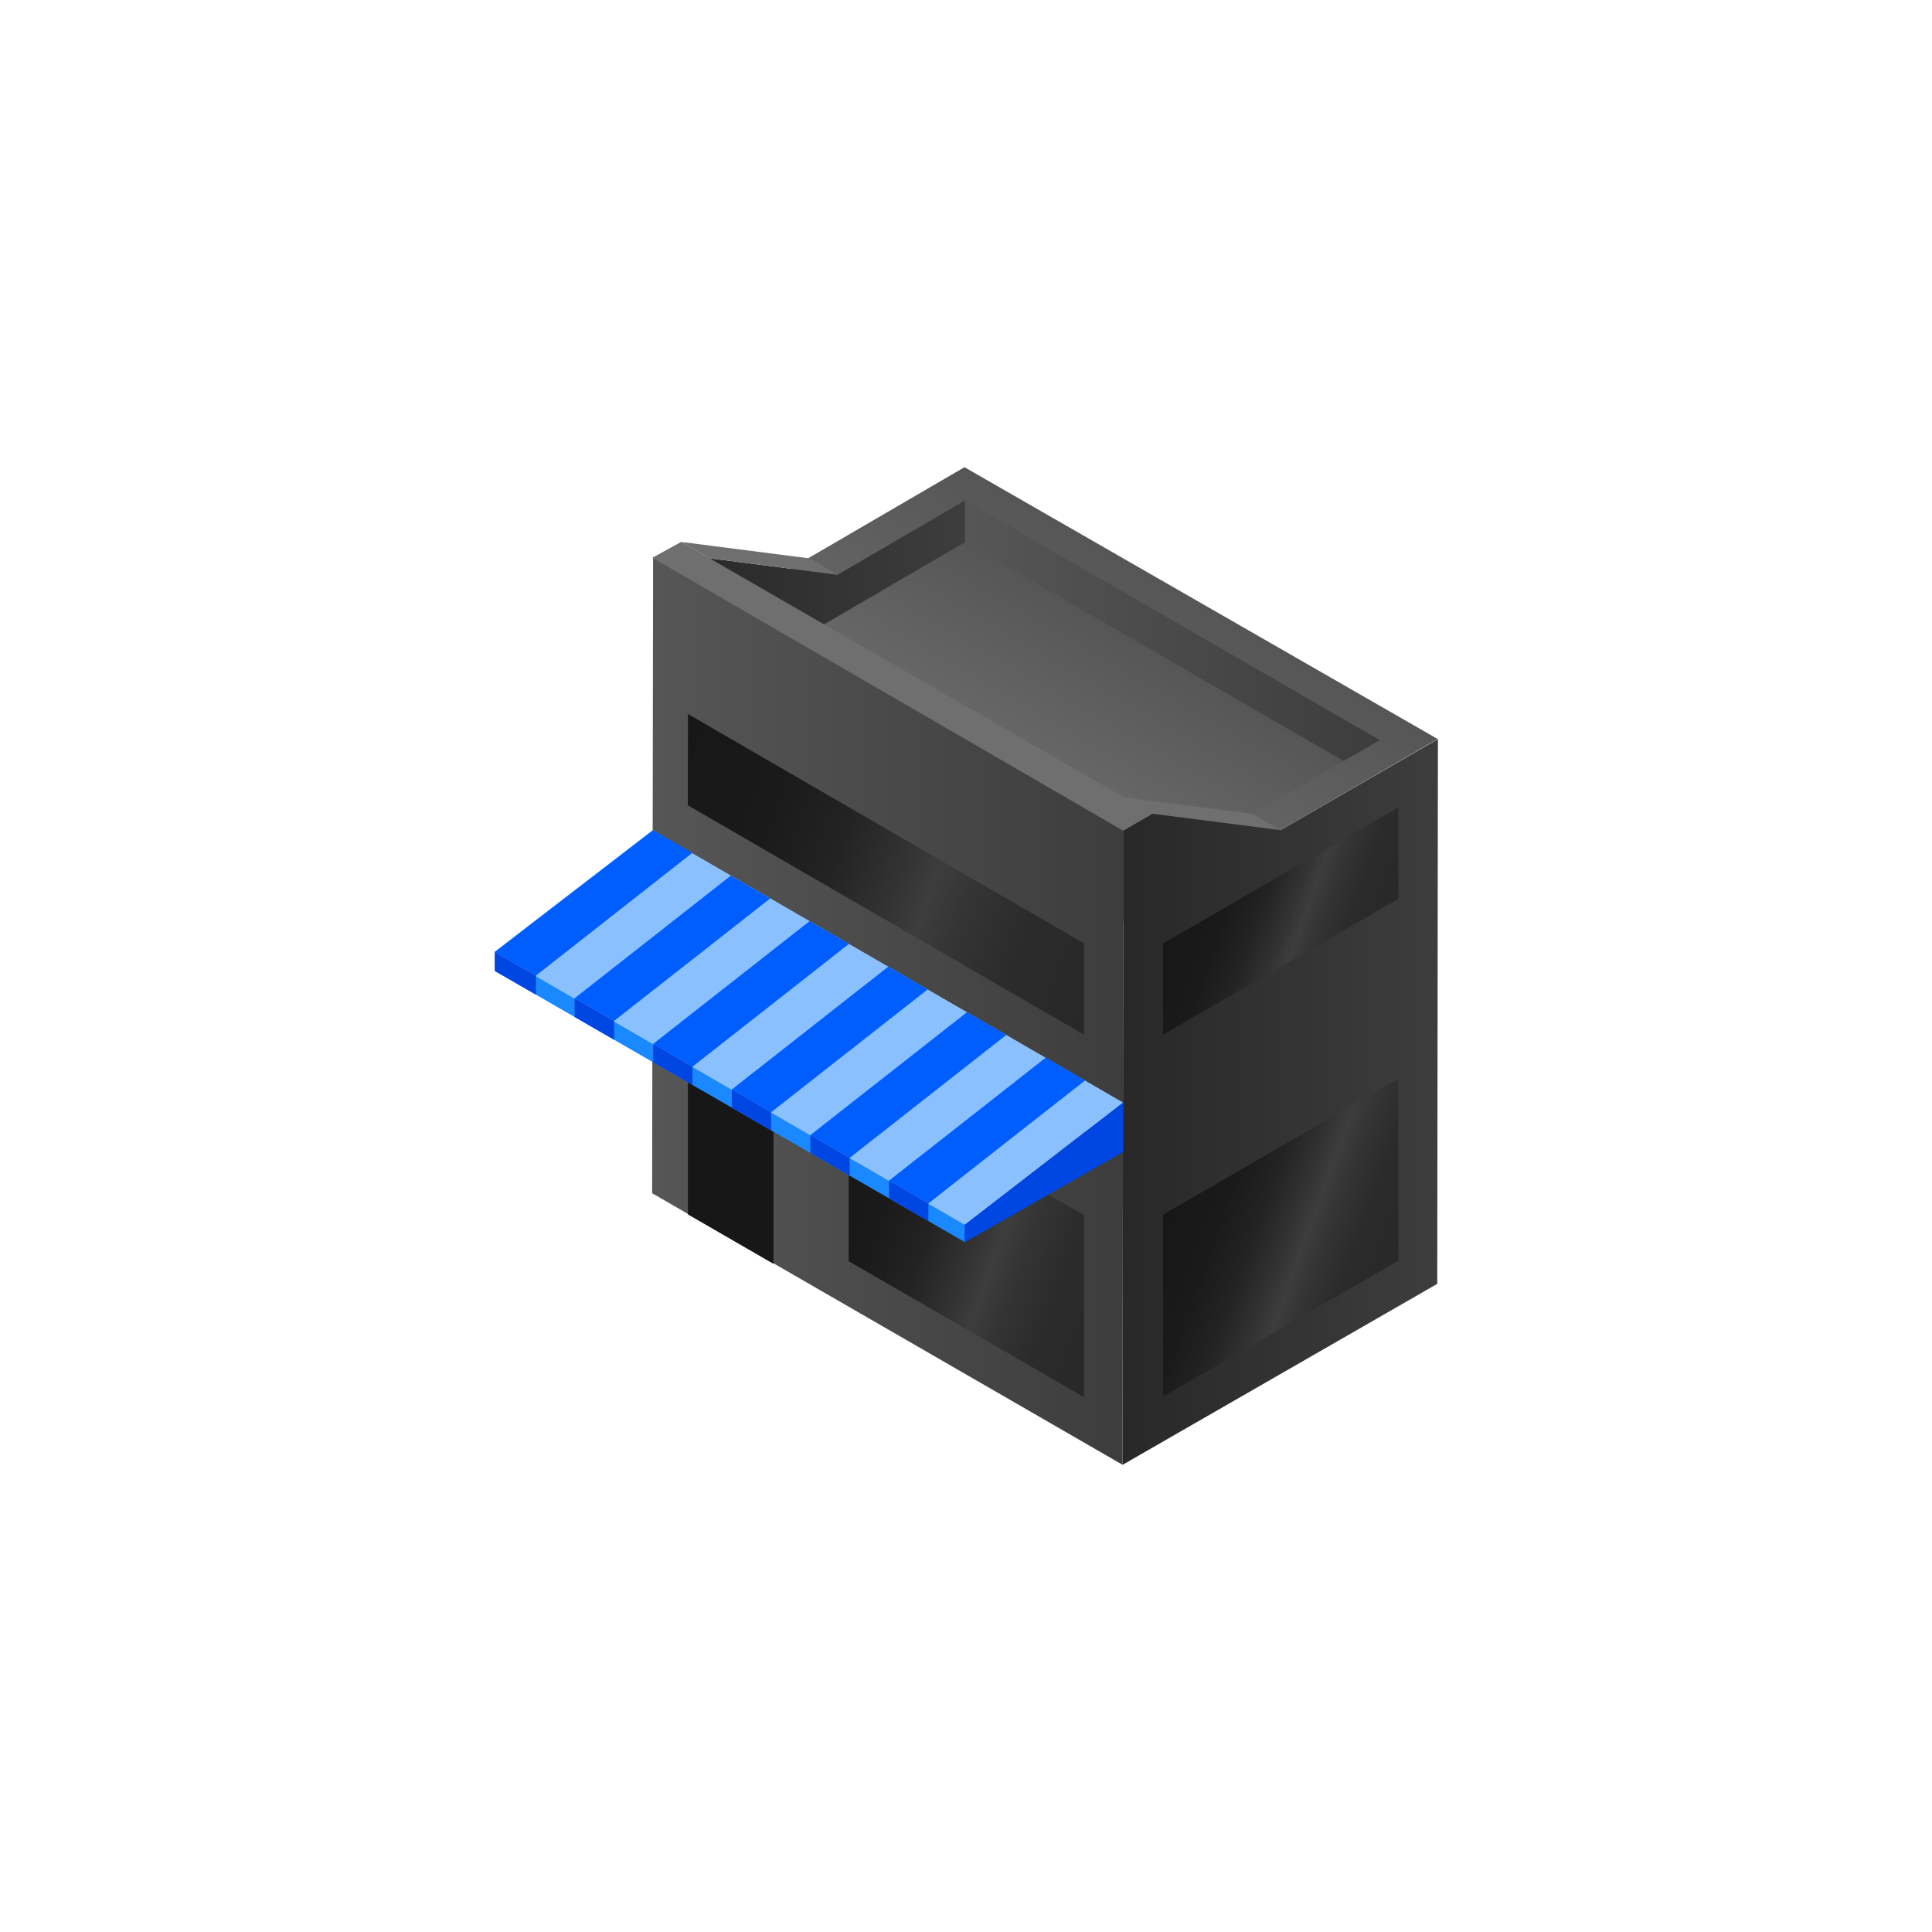 <svg xmlns="http://www.w3.org/2000/svg" xmlns:xlink="http://www.w3.org/1999/xlink" width="500" height="500" viewBox="0 0 500 500"><defs><style>.cls-1{fill:url(#linear-gradient);}.cls-2{fill:url(#linear-gradient-2);}.cls-3{fill:url(#linear-gradient-3);}.cls-4{fill:url(#linear-gradient-4);}.cls-5{fill:#6f6f6f;}.cls-6{fill:url(#linear-gradient-5);}.cls-7{fill:url(#linear-gradient-6);}.cls-8{fill:url(#linear-gradient-7);}.cls-9{fill:url(#linear-gradient-8);}.cls-10{fill:url(#linear-gradient-9);}.cls-11{fill:#171717;}.cls-12{fill:url(#linear-gradient-10);}.cls-13{fill:#a3a3a3;}.cls-14{fill:#1a89ff;}.cls-15{fill:#0046e2;}.cls-16{fill:#8bc0ff;}.cls-17{fill:#005eff;}</style><linearGradient id="linear-gradient" x1="250.02" y1="215.03" x2="290.82" y2="144.35" gradientUnits="userSpaceOnUse"><stop offset="0" stop-color="#6f6f6f"/><stop offset="1" stop-color="#565656"/></linearGradient><linearGradient id="linear-gradient-2" x1="256.18" y1="209.87" x2="284.68" y2="160.51" xlink:href="#linear-gradient"/><linearGradient id="linear-gradient-3" x1="249.73" y1="163.24" x2="357.12" y2="163.24" gradientUnits="userSpaceOnUse"><stop offset="0" stop-color="#565656"/><stop offset="1" stop-color="#3d3d3d"/></linearGradient><linearGradient id="linear-gradient-4" x1="176.06" y1="151.41" x2="249.73" y2="151.41" gradientUnits="userSpaceOnUse"><stop offset="0" stop-color="#282828"/><stop offset="1" stop-color="#3d3d3d"/></linearGradient><linearGradient id="linear-gradient-5" x1="290.53" y1="285.18" x2="372.13" y2="285.18" xlink:href="#linear-gradient-4"/><linearGradient id="linear-gradient-6" x1="168.77" y1="261.64" x2="290.69" y2="261.64" xlink:href="#linear-gradient-3"/><linearGradient id="linear-gradient-7" x1="3803.4" y1="309.82" x2="3745.78" y2="330.79" gradientTransform="matrix(-1, 0, 0, 1, 4106.03, 0)" gradientUnits="userSpaceOnUse"><stop offset="0" stop-color="#171717"/><stop offset="0.23" stop-color="#1a1a1a"/><stop offset="0.39" stop-color="#232323"/><stop offset="0.53" stop-color="#333"/><stop offset="0.6" stop-color="#3d3d3d"/><stop offset="0.68" stop-color="#343434"/><stop offset="0.81" stop-color="#2b2b2b"/><stop offset="1" stop-color="#282828"/></linearGradient><linearGradient id="linear-gradient-8" x1="3799.63" y1="229.28" x2="3749.55" y2="247.5" xlink:href="#linear-gradient-7"/><linearGradient id="linear-gradient-9" x1="173.59" y1="204.95" x2="290.8" y2="247.61" gradientTransform="translate(-2.9)" xlink:href="#linear-gradient-7"/><linearGradient id="linear-gradient-10" x1="232.44" y1="305.84" x2="312.65" y2="335.04" gradientTransform="translate(-22.43)" xlink:href="#linear-gradient-7"/></defs><g id="Dark_Theme_Objects" data-name="Dark Theme Objects"><polygon class="cls-1" points="372.04 191.24 249.61 120.91 168.93 167.91 290.69 238.51 372.04 191.24"/><polygon class="cls-2" points="193.18 173.29 249.73 140.33 347.75 196.95 290.69 229.79 193.18 173.29"/><polygon class="cls-3" points="249.73 129.53 357.12 191.56 347.75 196.95 249.73 140.33 249.73 129.53"/><polygon class="cls-4" points="216.78 148.74 183.58 144.48 176.06 148.86 176.06 172.4 184.1 168.03 193.18 173.29 249.73 140.33 249.73 129.53 216.78 148.74"/><polygon class="cls-5" points="324.12 210.62 331.41 214.85 298.22 210.6 290.93 206.37 324.12 210.62"/><polygon class="cls-5" points="209.49 144.51 216.78 148.74 183.58 144.48 176.29 140.25 209.49 144.51"/><polygon class="cls-6" points="331.41 214.85 331.41 214.85 298.22 210.6 290.69 214.97 290.53 379.09 371.96 332.26 372.13 191.27 331.41 214.85"/><polygon class="cls-7" points="169.02 144.19 168.77 308.81 290.53 379.09 290.69 214.97 169.02 144.19"/><polygon class="cls-8" points="361.9 326.25 361.86 279.16 300.98 314.35 300.98 361.43 361.9 326.25"/><polygon class="cls-9" points="361.9 232.6 361.86 208.98 300.98 244.17 300.98 267.78 361.9 232.6"/><polygon class="cls-10" points="178 208.4 178.04 184.78 280.56 244.17 280.56 267.78 178 208.4"/><polygon class="cls-11" points="178.02 314.28 178.02 266.81 200.18 279.62 200.18 327.09 178.02 314.28"/><polygon class="cls-12" points="219.63 326.4 219.67 279.3 280.56 314.49 280.56 361.58 219.63 326.4"/><polygon class="cls-13" points="168.84 214.86 168.73 227.82 290.6 298.18 290.6 285.34 168.84 214.86"/><polygon class="cls-14" points="249.81 321.52 128.05 251.28 128.05 246.38 249.81 316.98 249.81 321.52"/><polygon class="cls-15" points="249.64 316.98 290.6 285.34 290.6 298.18 249.64 321.52 249.64 316.98"/><polygon class="cls-13" points="128.05 246.38 169.02 214.86 168.91 227.82 128.05 251.28 128.05 246.38"/><polygon class="cls-16" points="168.84 214.86 290.6 285.34 249.64 316.98 127.88 246.38 168.84 214.86"/><polygon class="cls-17" points="179.22 276.05 219.71 244.27 209.53 238.39 169.05 270.15 179.22 276.05"/><polygon class="cls-17" points="219.91 299.64 260.46 267.82 250.28 261.94 209.74 293.75 219.91 299.64"/><polygon class="cls-17" points="199.57 287.85 240.09 256.05 229.9 250.16 189.4 281.95 199.57 287.85"/><polygon class="cls-17" points="158.93 264.21 199.34 232.5 189.15 226.61 148.71 258.35 158.93 264.21"/><polygon class="cls-17" points="270.65 273.71 230.09 305.54 240.26 311.44 280.84 279.6 270.65 273.71"/><polygon class="cls-17" points="179.17 220.72 138.69 252.49 128.05 246.38 169.02 214.86 179.17 220.72"/><polygon class="cls-15" points="138.69 252.49 138.69 257.42 128.05 251.28 128.05 246.38 138.69 252.49"/><polygon class="cls-15" points="148.71 258.35 158.93 264.21 158.93 269.09 148.71 263.19 148.71 258.35"/><polygon class="cls-15" points="169.05 270.15 179.22 276.05 179.22 280.8 169.05 274.93 169.05 270.15"/><polygon class="cls-15" points="189.4 281.95 199.57 287.85 199.57 292.54 189.4 286.67 189.4 281.95"/><polygon class="cls-15" points="209.74 293.75 219.91 299.64 219.91 304.27 209.74 298.4 209.74 293.75"/><polygon class="cls-15" points="230.09 305.54 240.26 311.44 240.26 316.01 230.09 310.14 230.09 305.54"/><polygon class="cls-5" points="290.68 214.95 168.82 144.35 176.29 140.25 298.22 210.6 290.68 214.95"/></g></svg>